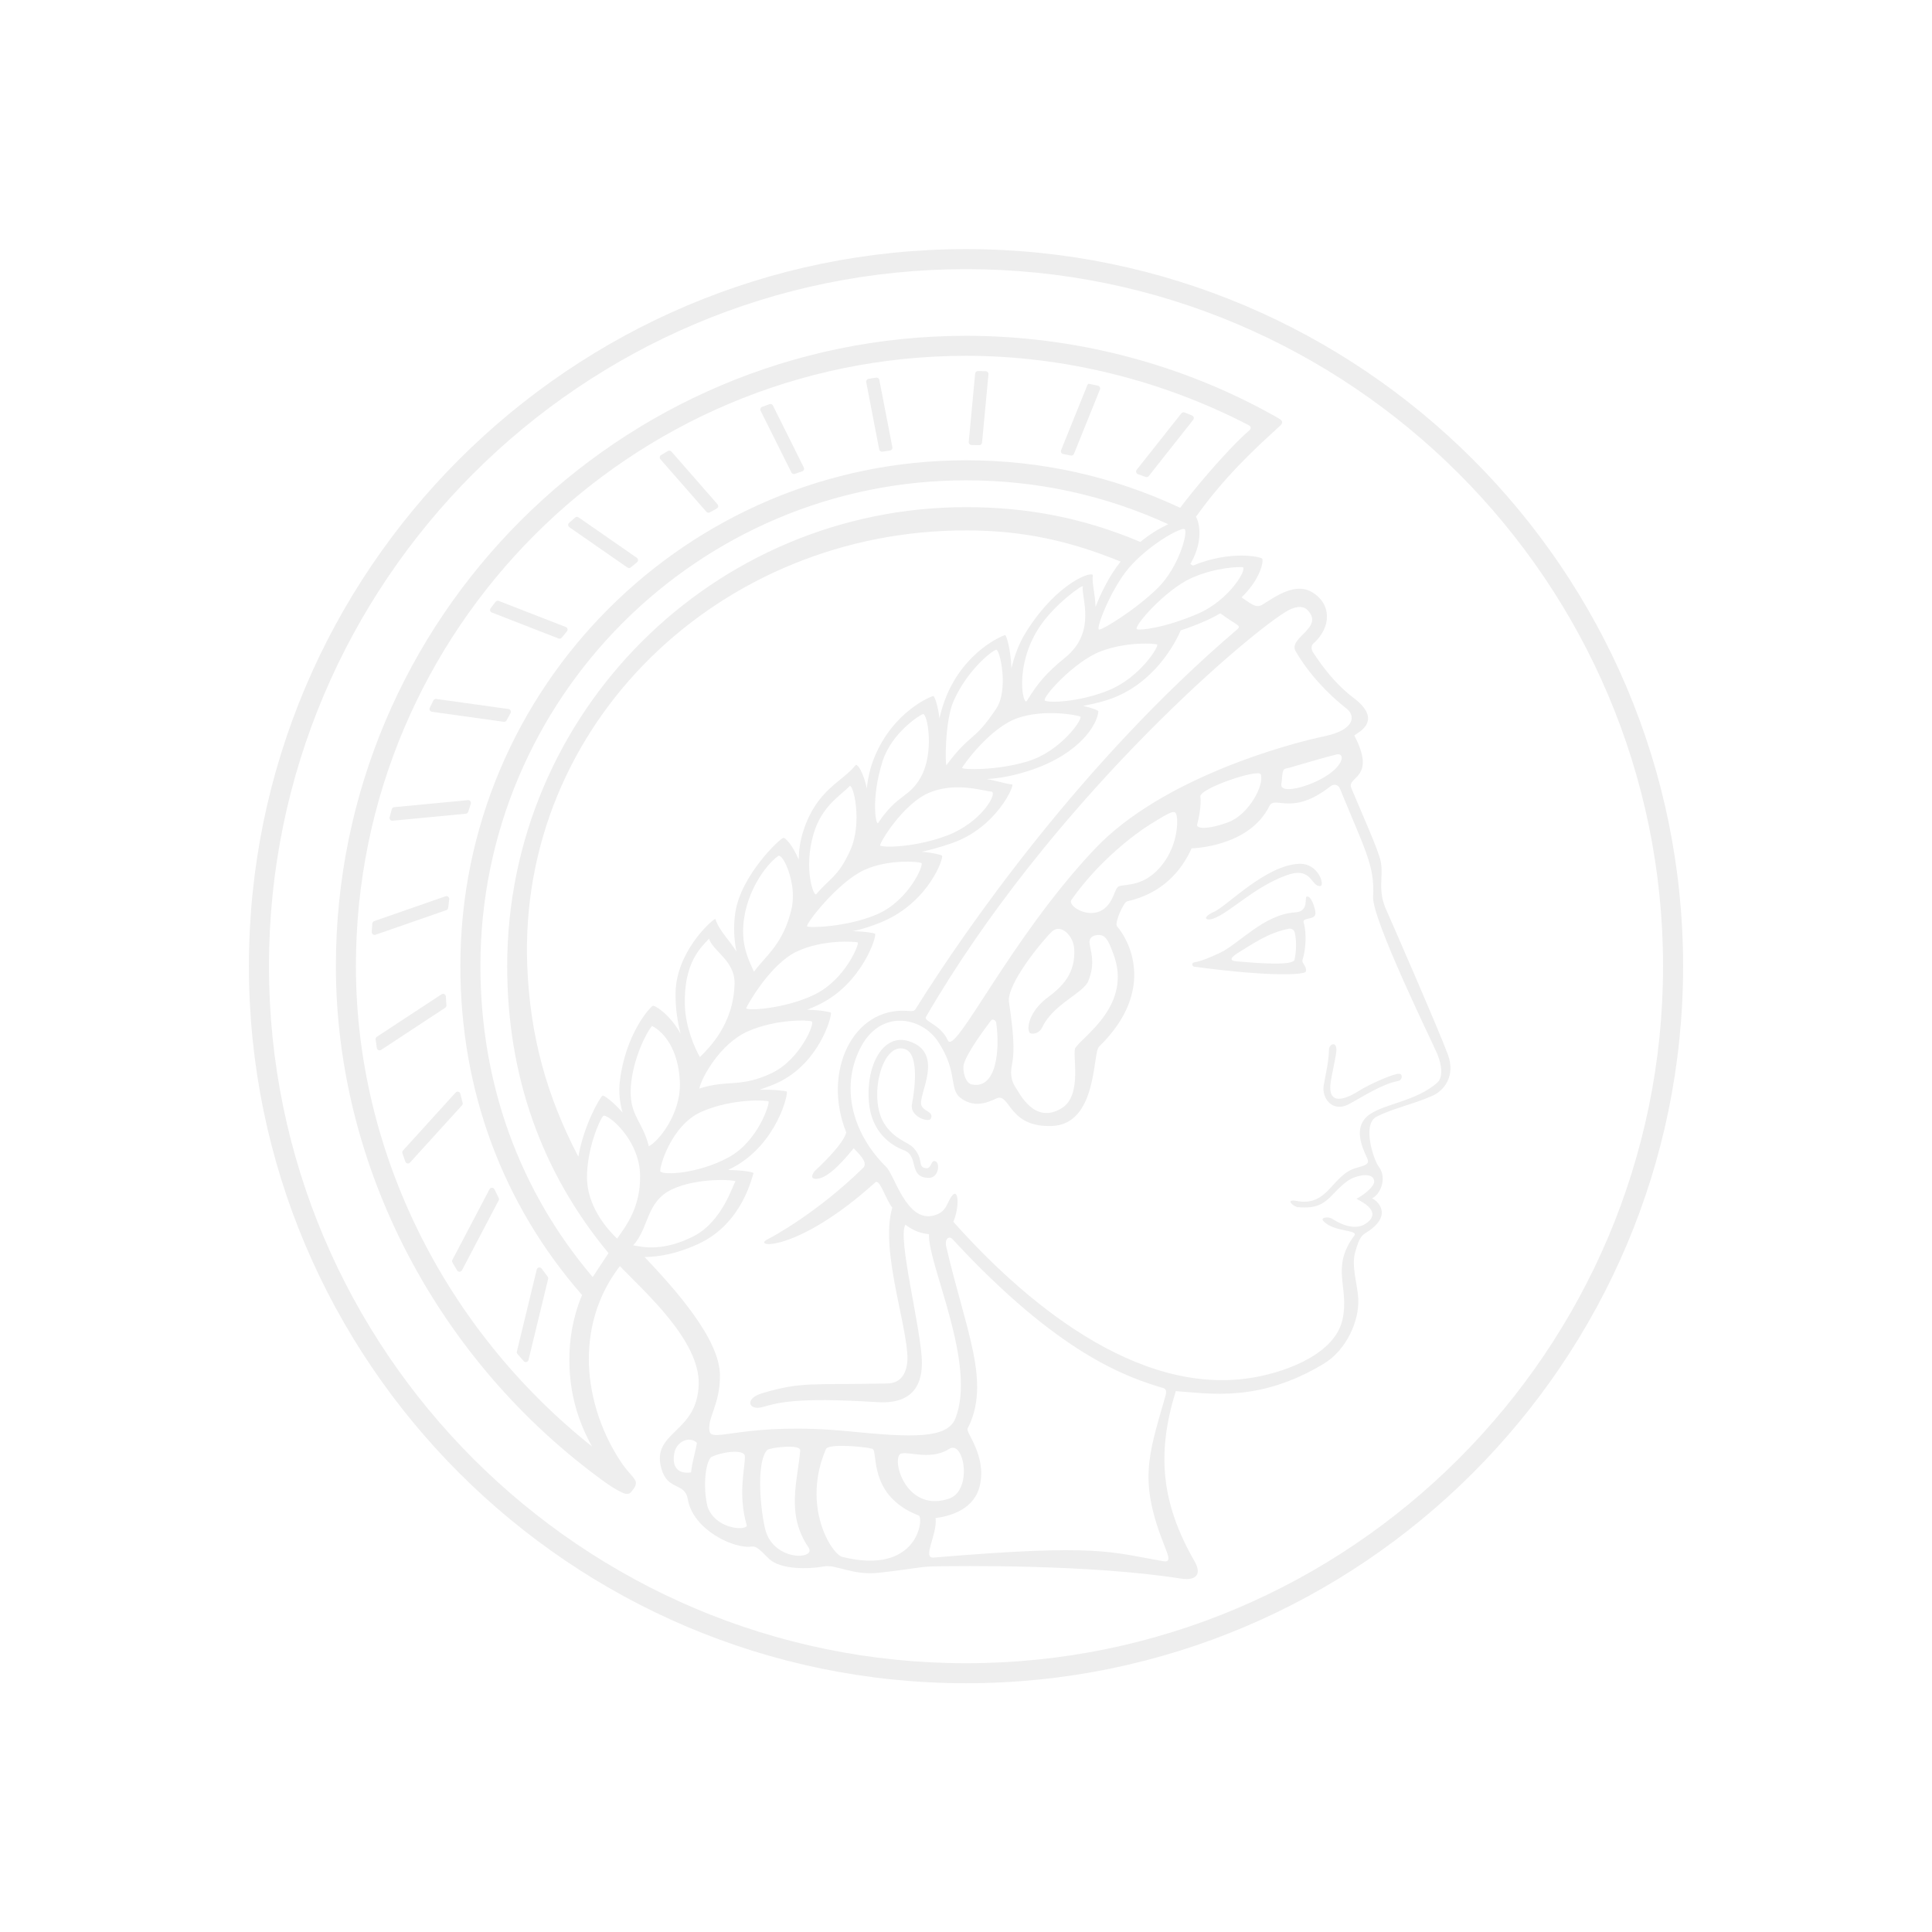 <?xml version="1.0" encoding="UTF-8" standalone="no"?>
<!-- Created with Inkscape (http://www.inkscape.org/) -->
<!-- This image is the property of the Max Planck Society and should not be reused without permission -->

<svg
   version="1.1"
   id="svg1"
   width="113"
   height="113"
   viewBox="0 0 113 113"
   xmlns="http://www.w3.org/2000/svg"
   xmlns:svg="http://www.w3.org/2000/svg">
  <defs
     id="defs1">
    <clipPath
       clipPathUnits="userSpaceOnUse"
       id="clipPath2">
      <path
         d="M 0,94.961 H 113.725 V 0 H 0 Z"
         transform="translate(-56.941,-16.737)"
         id="path2" />
    </clipPath>
    <clipPath
       clipPathUnits="userSpaceOnUse"
       id="clipPath4">
      <path
         d="M 0,94.961 H 113.725 V 0 H 0 Z"
         transform="translate(-77.613,-42.204)"
         id="path4" />
    </clipPath>
    <clipPath
       clipPathUnits="userSpaceOnUse"
       id="clipPath6">
      <path
         d="M 0,94.961 H 113.725 V 0 H 0 Z"
         transform="translate(-71.557,-51.805)"
         id="path6" />
    </clipPath>
    <clipPath
       clipPathUnits="userSpaceOnUse"
       id="clipPath8">
      <path
         d="M 0,94.961 H 113.725 V 0 H 0 Z"
         transform="translate(-71.348,-47.596)"
         id="path8" />
    </clipPath>
    <clipPath
       clipPathUnits="userSpaceOnUse"
       id="clipPath10">
      <path
         d="M 0,94.961 H 113.725 V 0 H 0 Z"
         transform="translate(-75.933,-42.595)"
         id="path10" />
    </clipPath>
    <clipPath
       clipPathUnits="userSpaceOnUse"
       id="clipPath12">
      <path
         d="M 0,94.961 H 113.725 V 0 H 0 Z"
         transform="translate(-55.595,-38.758)"
         id="path12" />
    </clipPath>
    <clipPath
       clipPathUnits="userSpaceOnUse"
       id="clipPath14">
      <path
         d="M 0,94.961 H 113.725 V 0 H 0 Z"
         transform="translate(-64.821,-68.776)"
         id="path14" />
    </clipPath>
    <clipPath
       clipPathUnits="userSpaceOnUse"
       id="clipPath16">
      <path
         d="M 0,94.961 H 113.725 V 0 H 0 Z"
         transform="translate(-61.201,-69.782)"
         id="path16" />
    </clipPath>
    <clipPath
       clipPathUnits="userSpaceOnUse"
       id="clipPath18">
      <path
         d="M 0,94.961 H 113.725 V 0 H 0 Z"
         transform="translate(-57.18,-70.177)"
         id="path18" />
    </clipPath>
    <clipPath
       clipPathUnits="userSpaceOnUse"
       id="clipPath20">
      <path
         d="M 0,94.961 H 113.725 V 0 H 0 Z"
         transform="translate(-53.272,-69.884)"
         id="path20" />
    </clipPath>
    <clipPath
       clipPathUnits="userSpaceOnUse"
       id="clipPath22">
      <path
         d="M 0,94.961 H 113.725 V 0 H 0 Z"
         transform="translate(-49.282,-68.971)"
         id="path22" />
    </clipPath>
    <clipPath
       clipPathUnits="userSpaceOnUse"
       id="clipPath24">
      <path
         d="M 0,94.961 H 113.725 V 0 H 0 Z"
         transform="translate(-45.553,-67.247)"
         id="path24" />
    </clipPath>
    <clipPath
       clipPathUnits="userSpaceOnUse"
       id="clipPath26">
      <path
         d="M 0,94.961 H 113.725 V 0 H 0 Z"
         transform="translate(-42.089,-64.801)"
         id="path26" />
    </clipPath>
    <clipPath
       clipPathUnits="userSpaceOnUse"
       id="clipPath28">
      <path
         d="M 0,94.961 H 113.725 V 0 H 0 Z"
         transform="translate(-39.069,-61.688)"
         id="path28" />
    </clipPath>
    <clipPath
       clipPathUnits="userSpaceOnUse"
       id="clipPath30">
      <path
         d="M 0,94.961 H 113.725 V 0 H 0 Z"
         transform="translate(-33.511,-58.474)"
         id="path30" />
    </clipPath>
    <clipPath
       clipPathUnits="userSpaceOnUse"
       id="clipPath32">
      <path
         d="M 0,94.961 H 113.725 V 0 H 0 Z"
         transform="translate(-31.787,-53.695)"
         id="path32" />
    </clipPath>
    <clipPath
       clipPathUnits="userSpaceOnUse"
       id="clipPath34">
      <path
         d="M 0,94.961 H 113.725 V 0 H 0 Z"
         transform="translate(-34.226,-49.875)"
         id="path34" />
    </clipPath>
    <clipPath
       clipPathUnits="userSpaceOnUse"
       id="clipPath36">
      <path
         d="M 0,94.961 H 113.725 V 0 H 0 Z"
         transform="translate(-34.148,-45.599)"
         id="path36" />
    </clipPath>
    <clipPath
       clipPathUnits="userSpaceOnUse"
       id="clipPath38">
      <path
         d="M 0,94.961 H 113.725 V 0 H 0 Z"
         transform="translate(-34.858,-41.323)"
         id="path38" />
    </clipPath>
    <clipPath
       clipPathUnits="userSpaceOnUse"
       id="clipPath40">
      <path
         d="M 0,94.961 H 113.725 V 0 H 0 Z"
         transform="translate(-36.037,-37.529)"
         id="path40" />
    </clipPath>
    <clipPath
       clipPathUnits="userSpaceOnUse"
       id="clipPath42">
      <path
         d="M 0,94.961 H 113.725 V 0 H 0 Z"
         transform="translate(-38.326,-34.049)"
         id="path42" />
    </clipPath>
  </defs>
  <g
     id="layer-MC0"
     transform="translate(-19.42,-7.018)">
    <path
       id="path1"
       d="m 0,0 c -16.865,0 -30.585,13.721 -30.585,30.586 0,16.863 13.72,30.583 30.585,30.583 16.862,0 30.584,-13.72 30.584,-30.583 C 30.584,13.721 16.862,0 0,0 m 0,62.048 c -17.351,0 -31.465,-14.114 -31.465,-31.462 0,-17.351 14.114,-31.464 31.465,-31.464 17.349,0 31.464,14.113 31.464,31.464 0,17.348 -14.115,31.462 -31.464,31.462"
       style="fill:#eeeeee;fill-opacity:1;fill-rule:nonzero;stroke:none"
       transform="matrix(1.333,0,0,-1.333,75.921,104.298)"
       clip-path="url(#clipPath2)" />
    <path
       id="path3"
       d="m 0,0 c -0.977,-0.863 -2.476,-0.934 -3.082,-1.485 -0.316,-0.288 -0.459,-0.741 -0.117,-1.549 0.196,-0.465 0.332,-0.523 -0.338,-0.701 -1.087,-0.291 -1.236,-1.719 -2.621,-1.457 -0.555,0.105 -0.156,-0.25 0.043,-0.27 0.793,-0.074 1.106,0.149 1.385,0.409 0.277,0.26 0.648,0.729 1.074,0.89 0.438,0.166 0.882,0.155 0.889,-0.174 0.006,-0.25 -0.547,-0.648 -0.781,-0.757 0.283,-0.147 1.151,-0.588 0.41,-1.091 -0.576,-0.391 -1.37,0.152 -1.485,0.219 -0.17,0.099 -0.497,0.05 -0.389,-0.083 0.428,-0.523 1.576,-0.387 1.37,-0.664 -1.059,-1.425 -0.196,-2.257 -0.518,-3.688 -0.327,-1.453 -2.314,-2.247 -3.844,-2.524 -5.202,-0.938 -10.264,3.487 -13.229,6.823 0.27,0.633 0.235,1.46 -0.036,1.166 -0.255,-0.277 -0.213,-0.739 -0.832,-0.895 -1.192,-0.301 -1.706,1.769 -2.075,2.132 -1.449,1.42 -2.024,3.426 -1.158,5.179 0.874,1.773 2.689,1.417 3.415,0.345 0.901,-1.333 0.484,-2.091 0.996,-2.489 0.719,-0.56 1.443,-0.06 1.637,-0.007 0.548,0.15 0.506,-1.298 2.375,-1.23 2.011,0.072 1.783,3.199 2.067,3.476 2.58,2.516 1.263,4.761 0.794,5.283 -0.126,0.14 0.287,1.064 0.439,1.098 1.515,0.335 2.371,1.303 2.833,2.326 0,0 2.516,0.043 3.412,1.855 0.239,0.485 0.98,-0.467 2.661,0.854 0.189,0.149 0.367,0.077 0.438,-0.096 1.08,-2.649 1.535,-3.38 1.452,-4.731 C -2.876,7.183 -0.195,1.732 0,1.262 0.218,0.736 0.25,0.221 0,0 m -11.943,-13.805 c -0.766,-2.648 -1.151,-3.706 -0.001,-6.582 0.152,-0.382 0.267,-0.67 -0.069,-0.612 -2.314,0.397 -2.814,0.777 -10.083,0.161 -0.523,-0.044 0.171,1.014 0.085,1.734 0.664,0.085 1.725,0.389 1.95,1.47 0.273,1.312 -0.641,2.275 -0.544,2.463 1.03,2.01 -0.067,4.236 -0.938,7.969 -0.082,0.349 0.12,0.502 0.273,0.337 4.67,-5.055 7.647,-6.06 9.255,-6.537 0.16,-0.047 0.128,-0.23 0.072,-0.403 m -14.158,-7.004 c -0.478,0.12 -1.798,2.221 -0.724,4.729 0.114,0.265 1.761,0.1 2.037,0.017 0.275,-0.083 -0.227,-2.055 2.036,-2.928 0.231,-0.089 -0.01,-2.646 -3.349,-1.818 m -3.398,1.26 c -0.249,1.103 -0.349,3.014 0.109,3.439 0.091,0.084 1.462,0.281 1.437,-0.033 -0.106,-1.316 -0.637,-2.786 0.365,-4.25 0.375,-0.547 -1.576,-0.634 -1.911,0.844 m 8.087,1.301 c -1.781,-0.617 -2.484,1.466 -2.192,1.915 0.177,0.27 1.301,-0.307 2.177,0.258 0.674,0.434 1.046,-1.816 0.015,-2.173 m -10.52,2.958 c -0.102,0.595 0.47,1.166 0.458,2.464 -0.015,1.591 -1.977,3.773 -3.307,5.177 0.624,0 1.441,0.147 2.358,0.572 1.979,0.916 2.367,3.019 2.424,3.105 0.026,0.039 -0.442,0.132 -1.116,0.141 0.072,0.036 0.145,0.072 0.219,0.112 1.935,1.037 2.442,3.282 2.35,3.33 -0.037,0.021 -0.519,0.096 -1.194,0.078 0.188,0.064 0.384,0.135 0.585,0.215 2.048,0.814 2.62,3.093 2.547,3.166 -0.032,0.033 -0.442,0.115 -1.038,0.13 0.181,0.071 0.367,0.152 0.556,0.245 1.87,0.929 2.518,3.019 2.421,3.088 -0.042,0.03 -0.422,0.104 -0.975,0.113 0.416,0.09 0.872,0.229 1.35,0.439 2.003,0.877 2.65,2.794 2.564,2.875 -0.038,0.035 -0.377,0.129 -0.887,0.171 0.399,0.089 0.836,0.212 1.302,0.371 1.981,0.677 2.782,2.57 2.664,2.581 -0.268,0.025 -0.636,0.155 -1.114,0.238 0.54,0.035 1.169,0.134 1.957,0.401 2.141,0.723 2.9,2.011 2.938,2.571 0.002,0.036 -0.256,0.148 -0.673,0.24 0.49,0.089 0.982,0.21 1.389,0.375 1.999,0.81 2.83,2.775 2.896,2.936 0.363,0.119 0.755,0.266 1.165,0.452 0.208,0.095 0.399,0.194 0.575,0.298 0.097,-0.074 0.253,-0.186 0.485,-0.335 0.303,-0.195 0.409,-0.239 0.26,-0.367 -6.802,-5.795 -11.899,-13.114 -14.123,-16.671 -0.063,-0.1 -0.18,-0.082 -0.369,-0.07 -2.382,0.159 -3.733,-2.677 -2.667,-5.336 -0.134,-0.541 -1.265,-1.585 -1.35,-1.66 -0.086,-0.076 -0.314,-0.408 0.073,-0.373 0.557,0.05 1.268,0.942 1.607,1.342 0.142,-0.176 0.665,-0.612 0.414,-0.859 -2.025,-1.988 -4.03,-3.057 -4.186,-3.133 -0.758,-0.37 1.265,-0.626 4.712,2.49 0.203,0.184 0.443,-0.719 0.751,-1.105 -0.592,-1.954 0.867,-5.726 0.64,-6.91 -0.04,-0.207 -0.163,-0.792 -0.852,-0.805 -3.416,-0.071 -3.751,0.086 -5.489,-0.426 -0.811,-0.239 -0.598,-0.774 -0.009,-0.614 0.666,0.18 1.365,0.451 5.064,0.22 0.904,-0.056 1.937,0.183 1.944,1.709 0.006,1.384 -1.094,5.51 -0.723,6.075 0.491,-0.37 0.847,-0.384 1.033,-0.417 -0.049,-1.346 2.118,-5.695 1.154,-8.093 -0.359,-0.891 -1.932,-0.824 -4.623,-0.558 -4.582,0.453 -6.066,-0.537 -6.16,0.012 m -0.087,-3.312 c -0.195,0.79 -0.117,1.878 0.153,2.17 0.518,0.254 1.469,0.352 1.485,0.048 0.026,-0.483 -0.327,-1.631 0.088,-3.061 -0.096,-0.225 -1.391,-0.128 -1.726,0.843 m -1.564,13.919 c 1.157,0.549 2.882,0.417 2.787,0.341 -0.095,-0.075 -0.549,-1.752 -1.852,-2.406 -1.302,-0.653 -2.164,-0.478 -2.631,-0.389 0.701,0.768 0.553,1.91 1.696,2.454 m -2.403,-2.159 c -0.39,0.37 -1.234,1.302 -1.315,2.503 -0.005,0.06 -0.007,0.116 -0.006,0.175 -0.004,1.291 0.568,2.56 0.709,2.703 0.143,0.142 1.599,-0.991 1.621,-2.615 0.02,-1.408 -0.626,-2.217 -1.009,-2.766 m -1.062,-1.672 c -0.005,-0.004 -0.009,-0.007 -0.013,-0.011 -3.223,3.796 -4.923,8.5 -4.923,13.644 0,11.751 9.559,21.311 21.312,21.311 3.101,0 6.08,-0.648 8.868,-1.926 -0.367,-0.171 -0.789,-0.421 -1.224,-0.778 -2.453,1.039 -4.923,1.527 -7.644,1.527 -11.102,0 -20.137,-9.032 -20.137,-20.134 0,-4.815 1.503,-9.047 4.446,-12.598 -0.17,-0.257 -0.409,-0.621 -0.685,-1.035 m -0.043,-7.446 c -6.479,5.161 -10.356,12.953 -10.356,21.079 0,14.762 12.009,26.774 26.775,26.774 4.307,0 8.628,-1.08 12.42,-3.055 0.076,-0.04 0.088,-0.144 0.023,-0.2 -1.114,-0.973 -2.661,-2.881 -3.05,-3.414 -2.948,1.38 -6.104,2.085 -9.393,2.085 -12.236,0 -22.192,-9.955 -22.192,-22.19 0,-5.46 1.849,-10.44 5.34,-14.437 -0.201,-0.465 -0.557,-1.482 -0.557,-2.828 0,-1.113 0.206,-2.394 0.99,-3.814 m 19.876,32.726 c -0.157,0.109 1.278,1.714 2.446,2.159 1.143,0.434 2.377,0.354 2.477,0.298 0.1,-0.057 -0.748,-1.448 -2.127,-2.006 -1.296,-0.526 -2.64,-0.561 -2.796,-0.451 m -3.633,-2.952 c 0.022,0.086 1.211,1.76 2.436,2.185 1.166,0.403 2.592,0.133 2.745,0.068 0.153,-0.063 -0.825,-1.524 -2.322,-1.974 -1.348,-0.405 -2.879,-0.364 -2.859,-0.279 m -3.595,-3.412 c -0.079,0.038 1.003,1.882 2.217,2.35 1.162,0.445 2.312,0.042 2.664,0.019 0.286,-0.019 -0.397,-1.355 -1.99,-1.943 -1.328,-0.489 -2.688,-0.526 -2.891,-0.426 m -3.205,-3.544 c -0.096,0.073 1.321,1.926 2.502,2.473 1.041,0.481 2.399,0.379 2.513,0.304 0.113,-0.076 -0.554,-1.637 -1.925,-2.237 -1.306,-0.572 -2.995,-0.613 -3.09,-0.54 m -2.673,-3.582 c 0.056,0.139 1.054,1.933 2.227,2.483 1.163,0.545 2.569,0.429 2.664,0.398 0.097,-0.031 -0.534,-1.617 -1.865,-2.277 -1.315,-0.653 -3.083,-0.742 -3.026,-0.604 m -2.058,-3.534 c 0.086,0.455 0.9,1.963 2.123,2.508 1.227,0.546 2.646,0.506 2.807,0.439 0.161,-0.066 -0.51,-1.673 -1.744,-2.264 -1.381,-0.661 -1.934,-0.276 -3.186,-0.683 m 0.105,-1.013 c 1.372,0.596 2.87,0.504 2.932,0.446 0.064,-0.058 -0.437,-1.745 -1.771,-2.461 -1.332,-0.714 -2.836,-0.78 -2.972,-0.61 -0.076,0.094 0.439,2.028 1.811,2.625 m -2.182,3.761 c 0.527,-0.265 1.163,-1.033 1.223,-2.454 0.059,-1.427 -0.962,-2.634 -1.362,-2.824 -0.278,1.09 -0.805,1.318 -0.796,2.4 0.011,1.182 0.611,2.48 0.935,2.878 m 3.623,1.876 c -0.029,-1.829 -1.178,-2.901 -1.521,-3.241 -0.212,0.363 -0.631,1.296 -0.66,2.274 -0.055,1.886 0.724,2.555 1.062,2.919 0.161,-0.54 1.134,-0.967 1.119,-1.952 m 2.56,3.838 c 0,-0.353 -0.044,-0.554 -0.145,-0.899 -0.378,-1.301 -1.145,-1.849 -1.562,-2.437 -0.167,0.385 -0.475,0.931 -0.477,1.756 -0.004,1.572 0.954,2.913 1.555,3.336 0.227,0.01 0.629,-0.947 0.629,-1.756 m 2.511,1.98 c -0.53,-1.156 -0.872,-1.194 -1.488,-1.914 -0.105,-0.124 -0.567,1.099 -0.12,2.635 0.357,1.231 1.182,1.686 1.58,2.103 0.157,0.164 0.593,-1.596 0.028,-2.824 m 3.091,3.203 c -0.521,-0.91 -0.995,-0.701 -1.863,-1.992 -0.096,-0.143 -0.325,1.068 0.194,2.703 0.402,1.259 1.642,2.043 1.774,2.074 0.199,0.048 0.515,-1.704 -0.105,-2.785 m 3.318,3.022 c -1.013,-1.512 -1.071,-0.995 -2.18,-2.472 -0.061,-0.083 -0.083,1.928 0.312,2.813 0.625,1.396 1.707,2.218 1.868,2.246 0.162,0.028 0.56,-1.753 0,-2.587 m 3.036,2.251 c -0.828,-0.672 -1.204,-1.117 -1.688,-1.904 -0.164,-0.268 -0.565,1.49 0.511,3.178 0.659,1.034 1.972,1.962 1.943,1.838 -0.095,-0.412 0.636,-1.975 -0.766,-3.112 m 2.767,3.904 c 0.854,1.011 2.302,1.825 2.464,1.725 0.166,-0.102 -0.243,-1.664 -1.178,-2.584 -0.944,-0.93 -2.404,-1.834 -2.574,-1.823 -0.17,0.011 0.521,1.772 1.288,2.682 M -35.748,-1.31 c -0.432,0.498 -0.833,0.771 -0.875,0.742 -0.12,-0.084 -0.82,-1.282 -1.063,-2.679 -1.364,2.607 -2.119,5.244 -2.242,8.366 -0.418,10.609 8.467,19.152 19.308,19.113 2.474,-0.008 4.507,-0.465 6.728,-1.368 -0.497,-0.621 -0.858,-1.366 -1.103,-1.99 -0.011,0.575 -0.162,1.022 -0.12,1.381 0.026,0.222 -1.535,-0.265 -2.923,-2.474 -0.321,-0.51 -0.522,-1.078 -0.646,-1.599 -0.029,0.828 -0.223,1.473 -0.28,1.459 -0.142,-0.039 -1.725,-0.693 -2.551,-2.626 -0.144,-0.339 -0.25,-0.689 -0.328,-1.028 -0.068,0.59 -0.22,0.978 -0.268,0.976 -0.105,-0.004 -1.764,-0.687 -2.581,-2.674 -0.191,-0.462 -0.291,-0.935 -0.338,-1.373 -0.148,0.691 -0.415,1.115 -0.5,1.008 -0.573,-0.727 -1.692,-1.049 -2.286,-2.88 -0.14,-0.431 -0.196,-0.86 -0.203,-1.261 -0.246,0.619 -0.592,0.977 -0.671,0.96 -0.163,-0.034 -1.853,-1.64 -2.106,-3.26 -0.1,-0.638 -0.054,-1.231 0.045,-1.729 -0.322,0.521 -0.752,0.904 -0.926,1.435 -0.265,-0.141 -1.697,-1.487 -1.743,-3.21 -0.018,-0.67 0.082,-1.3 0.22,-1.832 -0.476,0.865 -1.152,1.27 -1.226,1.224 -0.124,-0.075 -1.192,-1.231 -1.44,-3.307 -0.059,-0.486 10e-4,-0.952 0.118,-1.374 m 24.958,23.449 c 1.083,0.487 2.131,0.495 2.243,0.481 0.246,-0.029 -0.547,-1.439 -1.961,-2.046 -1.457,-0.626 -2.545,-0.739 -2.669,-0.678 -0.186,0.092 1.235,1.723 2.387,2.243 m -9.641,-22.215 c -0.296,0.064 -0.407,0.644 -0.346,0.873 0.133,0.51 0.916,1.562 1.198,1.932 0.07,0.091 0.214,0.006 0.229,-0.104 0.17,-1.223 -10e-4,-2.938 -1.081,-2.701 m 5.772,7.677 c -0.647,-0.439 -1.577,0.156 -1.392,0.421 1.2,1.712 2.8,2.905 3.44,3.302 1.028,0.64 1.136,0.685 1.19,0.323 0.033,-0.217 0.044,-1.337 -0.785,-2.247 -0.687,-0.754 -1.376,-0.691 -1.731,-0.77 -0.239,-0.054 -0.224,-0.692 -0.722,-1.029 m -1.818,-8.72 c -1.205,-0.739 -1.859,0.673 -2.03,0.92 -0.073,0.106 -0.264,0.417 -0.161,0.947 0.083,0.418 0.152,0.985 -0.123,2.786 -0.12,0.792 1.518,2.756 1.887,3.1 0.383,0.356 0.939,-0.178 0.975,-0.758 0.069,-1.103 -0.55,-1.683 -1.181,-2.152 -0.776,-0.578 -0.923,-1.329 -0.776,-1.531 0.058,-0.078 0.406,-0.081 0.559,0.245 0.467,0.995 1.802,1.496 2.014,2.016 0.334,0.813 0.089,1.335 0.057,1.677 -0.028,0.299 0.264,0.374 0.484,0.342 0.284,-0.043 0.41,-0.429 0.554,-0.804 0.863,-2.248 -1.308,-3.607 -1.658,-4.14 -0.162,-0.246 0.336,-2.074 -0.601,-2.648 m 6.082,13.666 c -0.061,0.36 2.56,1.242 2.651,0.981 0.168,-0.481 -0.541,-1.774 -1.419,-2.097 -0.996,-0.368 -1.411,-0.258 -1.373,-0.116 0.069,0.26 0.199,0.901 0.141,1.232 m 6.185,1.601 c -0.309,-0.881 -2.746,-1.665 -2.631,-1.045 0.052,0.28 0.006,0.648 0.192,0.679 0.27,0.047 1.041,0.316 2.238,0.622 0.12,0.031 0.277,-0.037 0.201,-0.256 m -2.462,6.499 c 0.358,0.226 0.742,0.322 0.969,0.098 0.787,-0.777 -0.853,-1.214 -0.512,-1.81 0.56,-0.98 1.451,-1.916 2.236,-2.521 0.371,-0.285 0.424,-0.925 -0.988,-1.218 -1.422,-0.294 -7.082,-1.785 -10.068,-4.949 -3.739,-3.962 -6.115,-9.093 -6.44,-8.388 -0.327,0.711 -1.076,0.826 -0.959,1.028 5.369,9.25 13.783,16.515 15.762,17.76 m -26.069,-37.744 c -0.212,-0.042 -0.891,-0.068 -0.739,0.825 0.094,0.55 0.692,0.782 0.995,0.468 -0.065,-0.427 -0.212,-0.845 -0.256,-1.293 m 30.53,24.62 c -0.435,0.911 -0.137,1.508 -0.267,2.174 -0.095,0.491 -0.826,2.109 -1.292,3.229 -0.219,0.527 1.128,0.398 0.133,2.303 -0.028,0.057 1.384,0.579 -0.028,1.649 -0.79,0.6 -1.346,1.336 -1.782,2 -0.061,0.092 -0.118,0.274 0.01,0.389 0.797,0.709 0.814,1.73 -0.052,2.253 -0.626,0.376 -1.344,-0.006 -2.005,-0.434 -0.218,-0.142 -0.327,-0.228 -0.555,-0.135 -0.115,0.047 -0.338,0.204 -0.538,0.342 0.815,0.787 0.973,1.565 0.909,1.694 -0.044,0.087 -1.382,0.388 -3.039,-0.298 -0.036,0.021 -0.075,0.042 -0.117,0.065 0.682,1.181 0.299,2.014 0.248,2.07 -10e-4,10e-4 -0.003,0.002 -0.004,0.002 1.242,1.735 2.476,2.889 3.694,3.997 0,0 0.027,0.03 0.028,0.03 0.079,0.081 0.108,0.169 -0.043,0.264 -0.128,0.081 -0.164,0.1 -0.32,0.186 -4.084,2.273 -8.741,3.468 -13.441,3.468 -15.249,0 -27.653,-12.406 -27.653,-27.652 0,-8.835 4.482,-17.355 11.807,-22.648 0.489,-0.353 0.827,-0.488 0.827,-0.488 0.122,-0.042 0.247,-0.041 0.324,0.059 l 0.108,0.143 c 0.07,0.089 0.097,0.175 0.097,0.253 0,0.203 -0.292,0.383 -0.635,0.891 -0.99,1.47 -1.429,3.14 -1.429,4.539 0,1.529 0.467,2.922 1.362,4.083 1.104,-1.15 3.511,-3.264 3.459,-5.188 -0.059,-2.161 -2.079,-2.055 -1.644,-3.675 0.274,-1.017 1.034,-0.598 1.166,-1.369 0.228,-1.337 2.025,-2.191 2.808,-2.073 0.189,0.028 0.35,-0.129 0.725,-0.51 0.535,-0.542 1.85,-0.469 2.434,-0.363 0.554,0.102 1.251,-0.405 2.411,-0.277 1.451,0.16 1.821,0.273 2.441,0.281 1.048,0.016 6.753,0.101 10.81,-0.535 0.699,-0.109 0.921,0.206 0.608,0.751 -1.47,2.561 -1.674,4.735 -0.827,7.473 1.498,-0.102 3.652,-0.507 6.488,1.198 1.006,0.605 1.569,1.894 1.52,2.854 -0.032,0.623 -0.305,1.412 -0.143,2.019 0.216,0.816 0.375,0.797 0.611,0.962 1.083,0.762 0.301,1.366 0.134,1.428 0.327,0.133 0.686,0.844 0.308,1.374 -0.194,0.206 -0.784,1.864 -0.103,2.209 0.734,0.373 1.571,0.531 2.415,0.901 0.58,0.242 1.043,0.919 0.712,1.817 -0.397,1.079 -2.613,6.154 -2.68,6.295"
       style="fill:#eeeeee;fill-opacity:1;fill-rule:nonzero;stroke:none"
       transform="matrix(1.333,0,0,-1.333,103.483,70.342)"
       clip-path="url(#clipPath4)" />
    <path
       id="path5"
       d="m 0,0 c -1.465,-0.055 -3.166,-1.849 -3.722,-2.098 -0.583,-0.261 -0.375,-0.426 -0.036,-0.302 0.73,0.265 1.769,1.379 3.204,1.898 1.134,0.409 1.06,-0.523 1.486,-0.472 C 1.131,-0.95 0.847,0.031 0,0"
       style="fill:#eeeeee;fill-opacity:1;fill-rule:nonzero;stroke:none"
       transform="matrix(1.333,0,0,-1.333,95.409,57.541)"
       clip-path="url(#clipPath6)" />
    <path
       id="path7"
       d="m 0,0 c -0.066,-0.273 -1.635,-0.148 -2.487,-0.074 -0.203,0.017 -0.544,0.049 0.106,0.437 0.512,0.306 1.215,0.821 2.136,0.999 C -0.17,1.376 -0.022,1.353 0.016,1.181 0.11,0.75 0.068,0.28 0,0 M 0.54,2.772 C 0.42,2.744 0.668,2.118 0.031,2.079 -1.346,1.994 -2.437,0.69 -3.276,0.3 -4.115,-0.092 -4.29,-0.086 -4.415,-0.119 c -0.112,-0.03 -0.07,-0.174 0.022,-0.187 3.512,-0.468 4.861,-0.34 4.891,-0.213 0.057,0.242 -0.195,0.363 -0.144,0.518 0.132,0.392 0.199,1.132 0.048,1.641 -0.064,0.24 0.52,0.08 0.52,0.403 0,0.175 -0.176,0.779 -0.382,0.729"
       style="fill:#eeeeee;fill-opacity:1;fill-rule:nonzero;stroke:none"
       transform="matrix(1.333,0,0,-1.333,95.131,63.153)"
       clip-path="url(#clipPath8)" />
    <path
       id="path9"
       d="m 0,0 c -0.269,0.004 -1.35,-0.49 -1.756,-0.749 -0.234,-0.149 -1.334,-0.827 -1.255,0.245 0.028,0.376 0.272,1.309 0.266,1.563 -0.01,0.387 -0.32,0.234 -0.326,0.004 -0.013,-0.538 -0.121,-0.947 -0.232,-1.578 -0.094,-0.54 0.374,-1.208 1.104,-0.819 0.605,0.322 1.431,0.877 2.163,1.017 C 0.151,-0.281 0.185,-0.003 0,0"
       style="fill:#eeeeee;fill-opacity:1;fill-rule:nonzero;stroke:none"
       transform="matrix(1.333,0,0,-1.333,101.244,69.821)"
       clip-path="url(#clipPath10)" />
    <path
       id="path11"
       d="M 0,0 C -0.208,0.078 -0.15,-0.351 -0.432,-0.304 -0.8,-0.241 -0.49,0.09 -0.97,0.598 -1.208,0.85 -1.808,0.956 -2.249,1.663 -2.949,2.783 -2.348,5.276 -1.325,4.919 -0.757,4.72 -0.856,3.397 -1.027,2.502 -1.132,1.95 -0.273,1.678 -0.196,1.871 -0.065,2.195 -0.512,2.164 -0.614,2.46 -0.771,2.914 0.437,4.734 -1.142,5.261 -2.295,5.646 -3.054,4.194 -2.915,2.588 -2.798,1.233 -1.897,0.675 -1.382,0.483 -0.687,0.226 -1.214,-0.726 -0.276,-0.73 0.139,-0.732 0.225,-0.084 0,0"
       style="fill:#eeeeee;fill-opacity:1;fill-rule:nonzero;stroke:none"
       transform="matrix(1.333,0,0,-1.333,74.127,74.937)"
       clip-path="url(#clipPath12)" />
    <path
       id="path13"
       d="m 0,0 c 0.049,-0.018 0.104,-0.003 0.137,0.039 l 1.95,2.467 C 2.138,2.57 2.113,2.664 2.038,2.695 1.929,2.74 1.818,2.784 1.708,2.827 1.657,2.847 1.601,2.831 1.567,2.789 L -0.393,0.312 C -0.444,0.246 -0.416,0.149 -0.337,0.121 -0.225,0.082 -0.112,0.041 0,0"
       style="fill:#eeeeee;fill-opacity:1;fill-rule:nonzero;stroke:none"
       transform="matrix(1.333,0,0,-1.333,86.427,34.913)"
       clip-path="url(#clipPath14)" />
    <path
       id="path15"
       d="m 0,0 c 0.112,-0.021 0.224,-0.044 0.336,-0.067 0.058,-0.012 0.115,0.018 0.138,0.073 L 1.615,2.831 C 1.644,2.901 1.603,2.979 1.529,2.996 1.402,3.024 1.276,3.051 1.149,3.077 1.115,3.085 1.08,3.066 1.067,3.033 0.923,2.675 0.127,0.706 -0.091,0.165 -0.12,0.093 -0.076,0.014 0,0"
       style="fill:#eeeeee;fill-opacity:1;fill-rule:nonzero;stroke:none"
       transform="matrix(1.333,0,0,-1.333,81.602,33.571)"
       clip-path="url(#clipPath16)" />
    <path
       id="path17"
       d="m 0,0 c 0.113,-0.001 0.227,-0.003 0.34,-0.006 0.063,-0.002 0.118,0.047 0.124,0.11 l 0.282,3 C 0.752,3.174 0.698,3.235 0.628,3.237 L 0.285,3.246 C 0.221,3.247 0.167,3.198 0.161,3.135 L -0.12,0.133 C -0.127,0.062 -0.071,0.001 0,0"
       style="fill:#eeeeee;fill-opacity:1;fill-rule:nonzero;stroke:none"
       transform="matrix(1.333,0,0,-1.333,76.24,33.045)"
       clip-path="url(#clipPath18)" />
    <path
       id="path19"
       d="M 0,0 C 0.112,0.018 0.224,0.034 0.336,0.051 0.404,0.062 0.451,0.126 0.438,0.194 L -0.134,3.15 C -0.146,3.215 -0.207,3.259 -0.271,3.249 -0.385,3.232 -0.497,3.214 -0.609,3.195 -0.678,3.184 -0.723,3.119 -0.709,3.052 l 0.57,-2.955 C -0.126,0.032 -0.064,-0.011 0,0"
       style="fill:#eeeeee;fill-opacity:1;fill-rule:nonzero;stroke:none"
       transform="matrix(1.333,0,0,-1.333,71.029,33.436)"
       clip-path="url(#clipPath20)" />
    <path
       id="path21"
       d="m 0,0 c 0.027,-0.055 0.091,-0.081 0.149,-0.061 0.108,0.038 0.215,0.075 0.324,0.111 0.07,0.023 0.103,0.103 0.07,0.17 L -0.81,2.936 C -0.837,2.991 -0.901,3.017 -0.96,2.997 -1.068,2.959 -1.177,2.92 -1.284,2.881 -1.353,2.856 -1.385,2.777 -1.353,2.712 Z"
       style="fill:#eeeeee;fill-opacity:1;fill-rule:nonzero;stroke:none"
       transform="matrix(1.333,0,0,-1.333,65.709,34.653)"
       clip-path="url(#clipPath22)" />
    <path
       id="path23"
       d="m 0,0 c 0.039,-0.043 0.102,-0.054 0.152,-0.025 0.1,0.057 0.201,0.113 0.302,0.169 0.068,0.037 0.085,0.127 0.033,0.186 L -1.536,2.643 C -1.575,2.687 -1.64,2.697 -1.69,2.667 -1.79,2.608 -1.89,2.549 -1.989,2.489 -2.054,2.45 -2.067,2.361 -2.018,2.305 Z"
       style="fill:#eeeeee;fill-opacity:1;fill-rule:nonzero;stroke:none"
       transform="matrix(1.333,0,0,-1.333,60.737,36.952)"
       clip-path="url(#clipPath24)" />
    <path
       id="path25"
       d="m 0,0 c 0.045,-0.031 0.105,-0.028 0.147,0.007 0.09,0.075 0.181,0.15 0.272,0.224 0.062,0.052 0.06,0.149 -0.007,0.195 L -2.146,2.203 C -2.192,2.235 -2.255,2.231 -2.297,2.194 -2.385,2.117 -2.474,2.039 -2.561,1.961 -2.619,1.908 -2.613,1.814 -2.549,1.77 Z"
       style="fill:#eeeeee;fill-opacity:1;fill-rule:nonzero;stroke:none"
       transform="matrix(1.333,0,0,-1.333,56.119,40.213)"
       clip-path="url(#clipPath26)" />
    <path
       id="path27"
       d="m 0,0 c 0.05,-0.019 0.105,-0.004 0.139,0.037 0.074,0.093 0.15,0.185 0.226,0.275 0.054,0.064 0.03,0.162 -0.049,0.192 l -2.94,1.145 C -2.675,1.669 -2.732,1.653 -2.766,1.61 -2.839,1.517 -2.91,1.422 -2.981,1.327 -3.03,1.263 -3.003,1.169 -2.928,1.14 Z"
       style="fill:#eeeeee;fill-opacity:1;fill-rule:nonzero;stroke:none"
       transform="matrix(1.333,0,0,-1.333,52.091,44.363)"
       clip-path="url(#clipPath28)" />
    <path
       id="path29"
       d="m 0,0 3.152,-0.44 c 0.051,-0.007 0.101,0.018 0.124,0.063 0.057,0.106 0.116,0.213 0.174,0.318 0.041,0.076 -0.005,0.168 -0.09,0.18 L 0.192,0.562 C 0.14,0.569 0.089,0.543 0.065,0.496 0.013,0.389 -0.041,0.281 -0.093,0.174 -0.129,0.1 -0.081,0.012 0,0"
       style="fill:#eeeeee;fill-opacity:1;fill-rule:nonzero;stroke:none"
       transform="matrix(1.333,0,0,-1.333,44.681,48.649)"
       clip-path="url(#clipPath30)" />
    <path
       id="path31"
       d="M 0,0 3.214,0.308 C 3.263,0.312 3.304,0.346 3.318,0.393 3.355,0.51 3.393,0.627 3.431,0.743 3.458,0.827 3.391,0.911 3.303,0.902 L 0.07,0.595 C 0.02,0.59 -0.022,0.554 -0.036,0.505 -0.068,0.388 -0.1,0.27 -0.131,0.151 -0.151,0.069 -0.084,-0.009 0,0"
       style="fill:#eeeeee;fill-opacity:1;fill-rule:nonzero;stroke:none"
       transform="matrix(1.333,0,0,-1.333,42.383,55.021)"
       clip-path="url(#clipPath32)" />
    <path
       id="path33"
       d="m 0,0 c 0.014,0.125 0.029,0.25 0.045,0.375 0.012,0.09 -0.075,0.16 -0.16,0.131 l -3.133,-1.09 C -3.295,-0.6 -3.327,-0.643 -3.33,-0.691 c -0.009,-0.123 -0.017,-0.246 -0.024,-0.37 -0.004,-0.086 0.081,-0.15 0.163,-0.122 l 3.111,1.081 C -0.036,-0.086 -0.005,-0.047 0,0"
       style="fill:#eeeeee;fill-opacity:1;fill-rule:nonzero;stroke:none"
       transform="matrix(1.333,0,0,-1.333,45.634,60.114)"
       clip-path="url(#clipPath34)" />
    <path
       id="path35"
       d="m 0,0 c -0.01,0.129 -0.018,0.258 -0.025,0.388 -0.006,0.093 -0.11,0.146 -0.189,0.094 l -2.837,-1.863 c -0.039,-0.025 -0.06,-0.071 -0.054,-0.118 0.016,-0.125 0.033,-0.25 0.051,-0.374 0.013,-0.089 0.114,-0.134 0.189,-0.085 l 2.81,1.848 C -0.018,-0.087 0.003,-0.044 0,0"
       style="fill:#eeeeee;fill-opacity:1;fill-rule:nonzero;stroke:none"
       transform="matrix(1.333,0,0,-1.333,45.53,65.816)"
       clip-path="url(#clipPath36)" />
    <path
       id="path37"
       d="M 0,0 C -0.034,0.131 -0.066,0.262 -0.099,0.394 -0.121,0.488 -0.241,0.52 -0.308,0.446 l -2.307,-2.541 c -0.031,-0.033 -0.04,-0.08 -0.026,-0.122 0.042,-0.122 0.085,-0.244 0.128,-0.366 0.032,-0.086 0.145,-0.108 0.206,-0.04 l 2.28,2.51 C 0.001,-0.083 0.011,-0.04 0,0"
       style="fill:#eeeeee;fill-opacity:1;fill-rule:nonzero;stroke:none"
       transform="matrix(1.333,0,0,-1.333,46.477,71.517)"
       clip-path="url(#clipPath38)" />
    <path
       id="path39"
       d="m 0,0 -1.627,-3.097 c -0.02,-0.037 -0.019,-0.082 0.002,-0.118 0.067,-0.115 0.136,-0.231 0.205,-0.346 0.049,-0.081 0.168,-0.077 0.213,0.007 l 1.609,3.064 c 0.019,0.035 0.019,0.076 0.001,0.111 -0.062,0.125 -0.125,0.25 -0.185,0.376 C 0.174,0.087 0.047,0.088 0,0"
       style="fill:#eeeeee;fill-opacity:1;fill-rule:nonzero;stroke:none"
       transform="matrix(1.333,0,0,-1.333,48.05,76.575)"
       clip-path="url(#clipPath40)" />
    <path
       id="path41"
       d="m 0,0 c -0.061,0.084 -0.192,0.058 -0.217,-0.043 l -0.871,-3.595 c -0.01,-0.039 0,-0.079 0.026,-0.109 0.09,-0.106 0.182,-0.21 0.274,-0.314 0.065,-0.074 0.187,-0.043 0.21,0.052 l 0.861,3.554 C 0.292,-0.42 0.284,-0.382 0.263,-0.354 0.174,-0.236 0.086,-0.118 0,0"
       style="fill:#eeeeee;fill-opacity:1;fill-rule:nonzero;stroke:none"
       transform="matrix(1.333,0,0,-1.333,51.102,81.216)"
       clip-path="url(#clipPath42)" />
  </g>
</svg>
